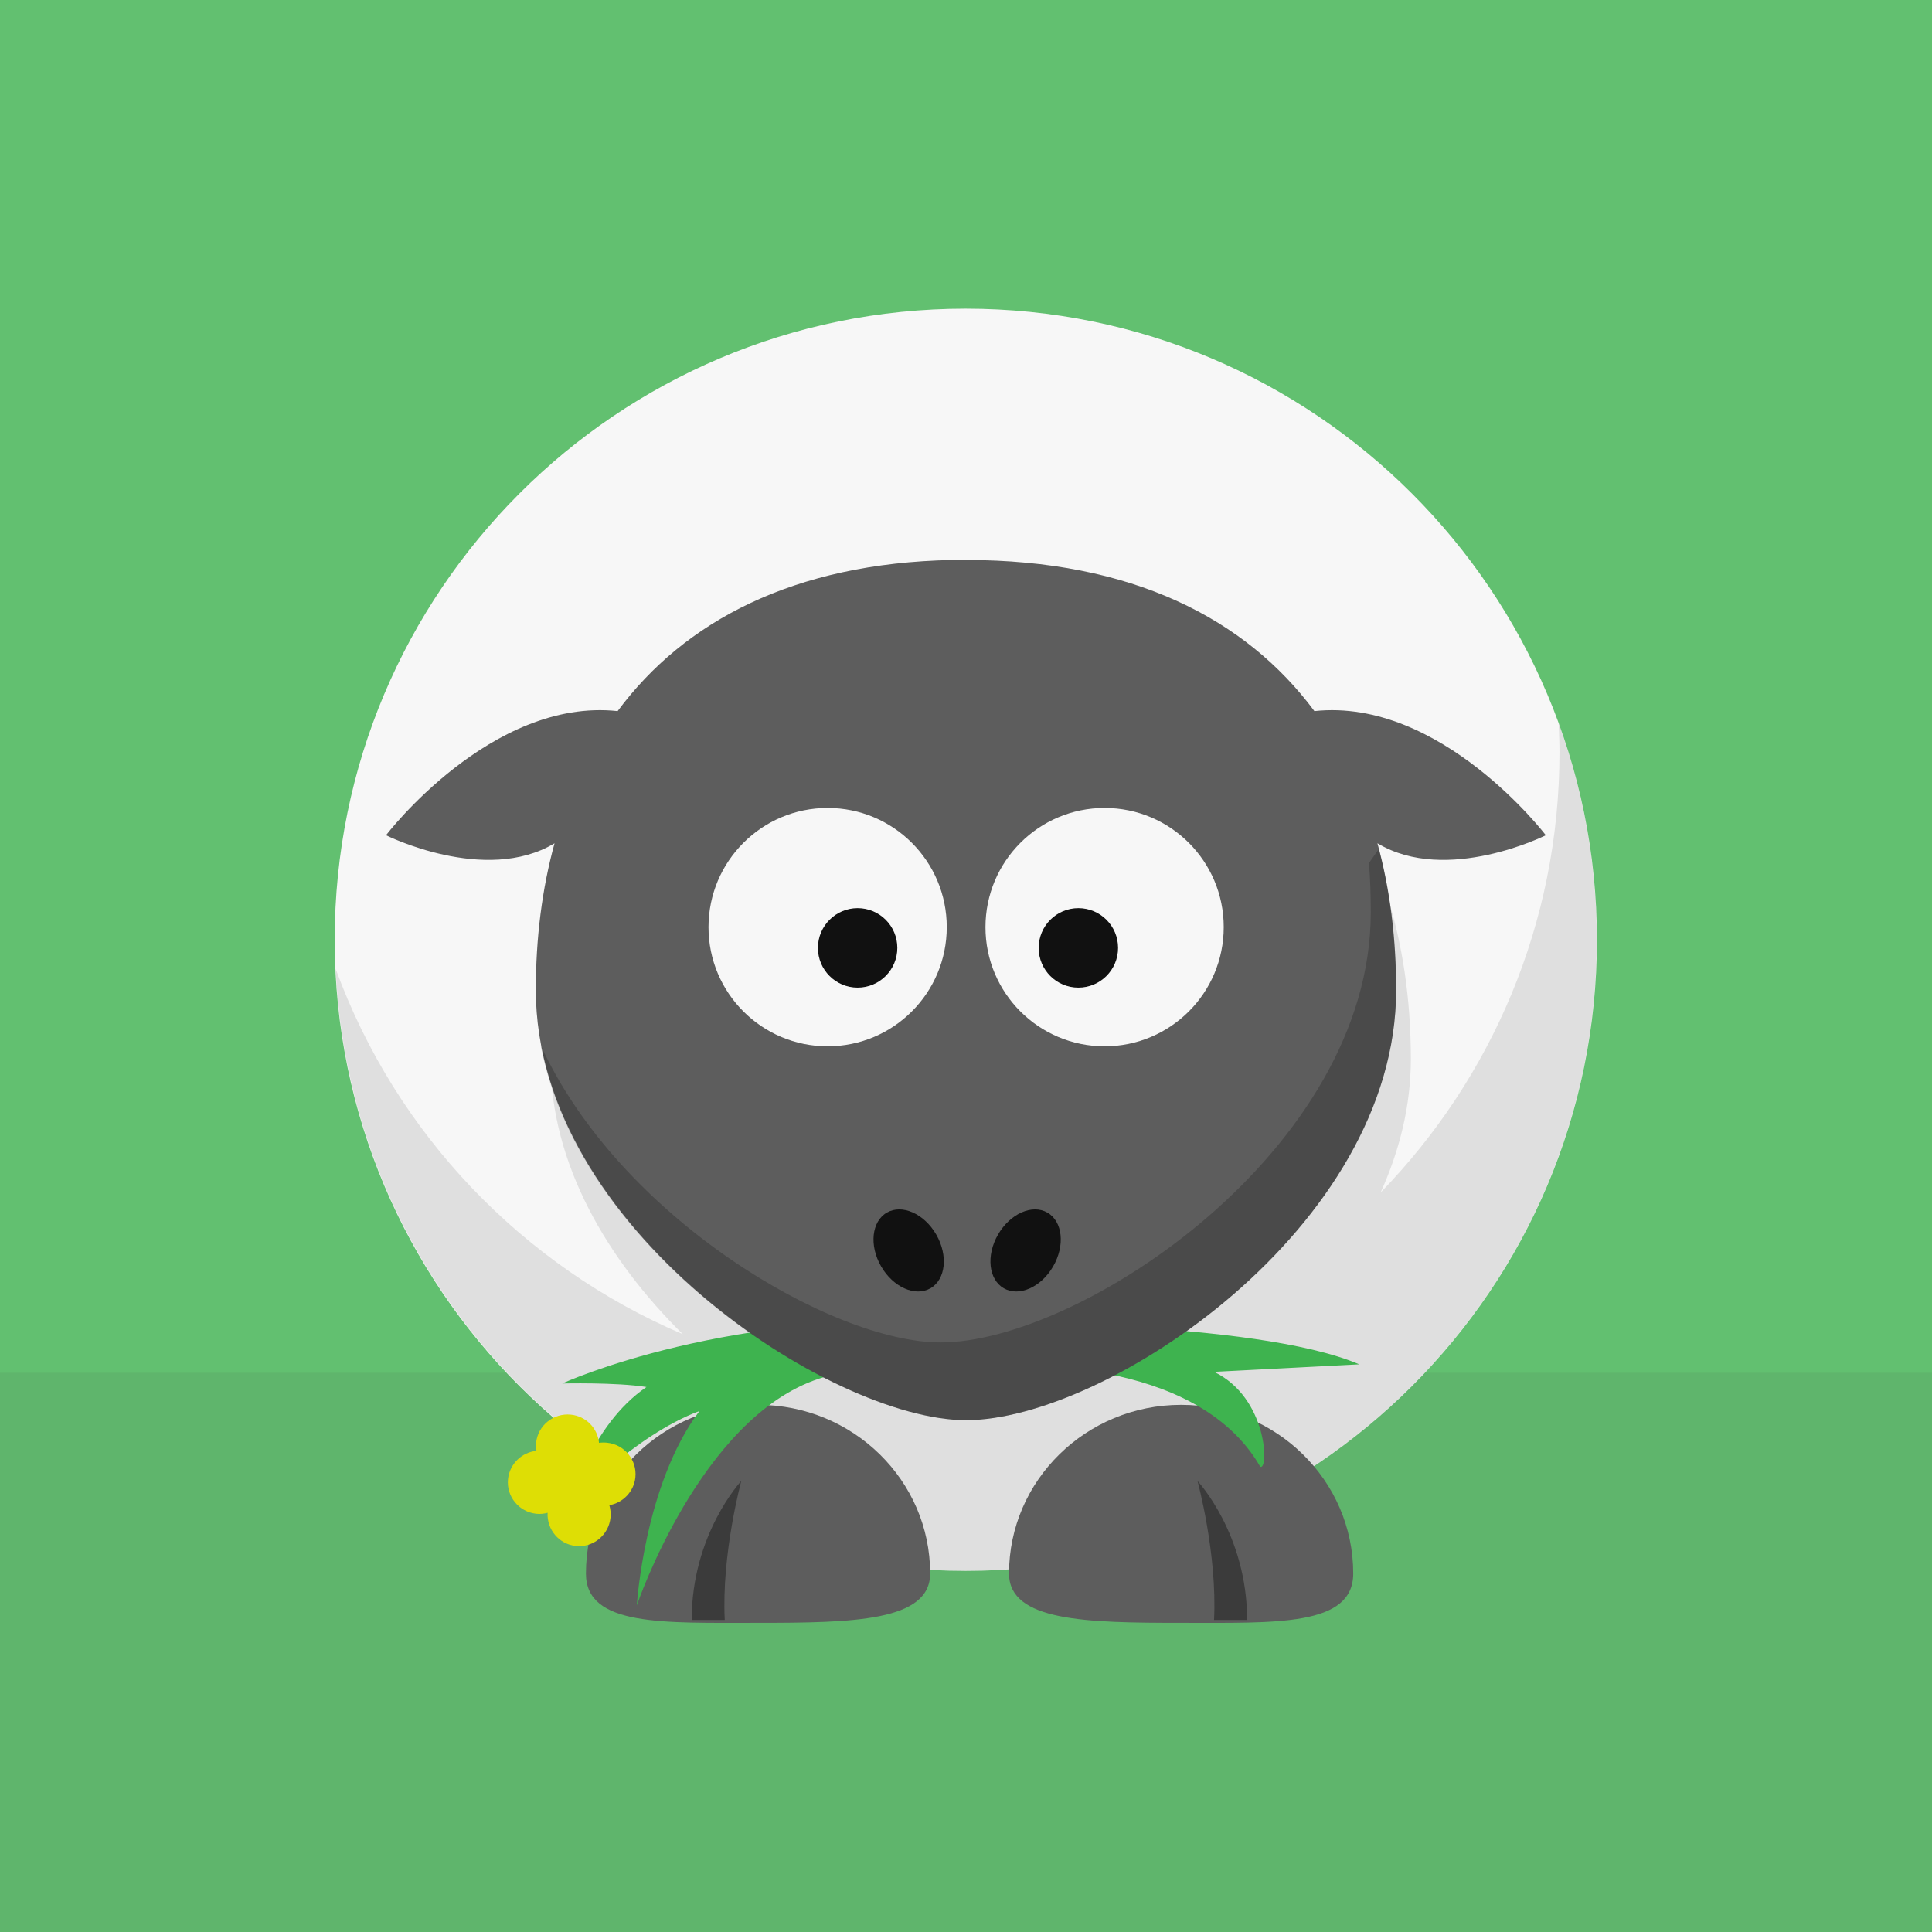 <?xml version="1.0" encoding="UTF-8" standalone="no"?>
<svg id="svg11300" style="enable-background:new" xmlns="http://www.w3.org/2000/svg" height="512" width="512" version="1.0">
 <title id="title3004">Animal Farm App Icon</title>
 <rect id="rect4834" style="color-rendering:auto;color:#000000;isolation:auto;mix-blend-mode:normal;paint-order:stroke fill markers;shape-rendering:auto;solid-color:#000000;image-rendering:auto;enable-background:accumulate;fill:#f7f7f7" height="512" width="512" y="8.383e-8" x="1.478e-7"/>
 <rect id="rect4946" style="opacity:.8;color-rendering:auto;color:#000000;isolation:auto;mix-blend-mode:normal;paint-order:stroke fill markers;shape-rendering:auto;solid-color:#000000;image-rendering:auto;enable-background:accumulate;fill:#3eb34f" height="512" width="512" y="8.383e-8" x="1.478e-7"/>
 <path id="rect4969" style="opacity:.1;color-rendering:auto;color:#000000;isolation:auto;mix-blend-mode:normal;paint-order:stroke fill markers;shape-rendering:auto;solid-color:#000000;image-rendering:auto;enable-background:accumulate;fill:#4d514a" d="m1.162e-7 363.8h512v148.2h-512z"/>
 <g id="g4903">
  <path id="path2" style="fill:#f7f7f7" d="m423.2 249.1c0 92.36-74.94 167.2-167.3 167.2-92.33 0-167.2-74.8-167.2-167.2-0.042-92.41 74.83-167.3 167.2-167.3 92.36 0 167.3 74.89 167.3 167.3z"/>
  <path id="path4" style="opacity:.1" d="m256.2 166.8c-77.06 1.562-110.3 52.01-110.3 114 0 27.65 15.07 53.05 35.05 72.78-42.54-18.11-76.07-53.21-91.99-96.81 4.051 88.71 77.33 159.5 167 159.5 92.3 0 167.2-74.9 167.2-167.2 0-20.16-3.555-39.48-10.1-57.38 0.117 2.567 0.218 5.153 0.218 7.748 0 45.33-18.1 86.45-47.4 116.6 5.023-11.13 8.01-23.01 8.01-35.35 0-62.92-34.3-114-114-114-1.245 0-2.477-0.025-3.7 0z"/>
  <path id="path6" style="fill:#5d5d5d" d="m267.4 417c0 12.66 20.42 13.07 45.61 13.07 25.17 0 45.61 0.966 45.61-13.07 0-24.68-20.42-44.7-45.61-44.7-25.17 0-45.61 20.03-45.61 44.7z"/>
  <path id="path8" style="fill:#5d5d5d" d="m246.5 417c0 12.66-20.42 13.07-45.61 13.07-25.17 0-45.61 0.966-45.61-13.07 0-24.68 20.42-44.7 45.61-44.7 25.17 0 45.61 20.03 45.61 44.7z"/>
  <path id="path10" style="fill:#3b3b3b;fill-rule:evenodd" d="m183.3 429.3c0-22.8 13.15-36.83 13.15-36.83s-5.261 19.29-4.385 36.83z"/>
  <path id="path12" style="fill-rule:evenodd;fill:#3eb34f" d="m258.4 350.7c-64.64-4.667-109.4 15.94-109.4 15.94s14.26-0.345 22.32 0.935c-15.09 10.33-20.03 30.81-20.03 30.81s16.83-18.03 34.07-24.45c-14.64 19.47-16.59 51.49-16.59 51.49s16.84-49.76 48.31-60.07c23.99-7.857 49.35-3.236 49.35-3.236s50.32-3.47 67.55 26.58c2.269 1.075 2.045-18.25-12.24-25.14l38.49-1.992c-28-11.9-101.8-10.9-101.8-10.9z"/>
  <path id="path14" style="fill:#5d5d5d" d="m252.3 148.4c-41.97 0.851-70.95 16.23-88.62 40.05-33.52-3.605-61.38 32.9-61.38 32.9s26.31 13.16 44.66 2.133c-3.342 12.14-4.962 25.23-4.962 38.88 0 62.92 78.19 114 114 114 37.22 0 114-51.08 114-114 0-13.65-1.621-26.75-4.962-38.88 18.35 11.03 44.62-2.133 44.62-2.133s-27.82-36.5-61.33-32.9c-18.19-24.52-48.35-40.05-92.33-40.05-1.245 0-2.477-0.025-3.7 0z"/>
  <path id="path16" style="fill:#3b3b3b;fill-rule:evenodd" d="m330.5 429.3c0-22.8-13.15-36.83-13.15-36.83s5.261 19.29 4.385 36.83z"/>
  <path id="path18" style="fill:#f7f7f7" d="m250.9 245.7c0.006 17.44-14.13 31.58-31.57 31.58s-31.58-14.14-31.57-31.58c0.006-17.44 14.13-31.58 31.57-31.58s31.58 14.14 31.57 31.58z"/>
  <path id="path20" style="fill:#f7f7f7" d="m324.3 245.7c0.006 17.44-14.13 31.58-31.57 31.58s-31.58-14.14-31.57-31.58c0.006-17.44 14.13-31.58 31.57-31.58s31.58 14.14 31.57 31.58z"/>
  <path id="path22" style="fill:#111" d="m296.3 251.2c0.001 5.813-4.71 10.53-10.52 10.53-5.813 0-10.53-4.714-10.52-10.53 0.001-5.813 4.71-10.53 10.52-10.53 5.813 0 10.53 4.714 10.52 10.53z"/>
  <path id="path24" style="fill:#111" d="m237.8 251.2c0.001 5.813-4.71 10.53-10.52 10.53-5.813 0-10.53-4.714-10.52-10.53 0.002-5.813 4.71-10.53 10.52-10.53 5.813 0 10.53 4.714 10.52 10.53z"/>
  <path id="path26" style="opacity:.2" d="m365.4 225-2.612 3.7c0.347 4.285 0.479 8.641 0.479 13.06 0 62.92-76.8 114-114 114-28.85 0-85.11-33.1-106-78.83 10.61 56.07 79.64 99.43 112.7 99.43 37.22 0 114-51.08 114-114 0-13.08-1.497-25.65-4.57-37.35z"/>
  <path id="path28" style="fill:#111" d="m279.1 335.6c-3.194 5.534-9.054 8.134-13.09 5.803-4.036-2.329-4.715-8.705-1.518-14.24 3.196-5.533 9.054-8.134 13.09-5.803 4.034 2.329 4.715 8.705 1.518 14.24z"/>
  <path id="path30" style="fill:#111" d="m233.5 335.6c3.194 5.534 9.054 8.134 13.09 5.803 4.036-2.329 4.715-8.705 1.518-14.24-3.196-5.533-9.054-8.134-13.09-5.803-4.034 2.329-4.715 8.705-1.518 14.24z"/>
  <path id="path32" style="fill:#dede05" d="m151.3 374.9c-4.597-0.481-8.745 2.842-9.226 7.437-0.077 0.735-0.027 1.456 0.081 2.154-3.875 0.38-7.103 3.463-7.524 7.485-0.481 4.597 2.889 8.706 7.486 9.187 1.048 0.11 2.042 0.003 3.003-0.255-0.237 4.42 3.031 8.327 7.483 8.793 4.597 0.481 8.706-2.889 9.187-7.486 0.12-1.149 0.008-2.275-0.309-3.315 3.584-0.634 6.503-3.576 6.9-7.375 0.481-4.597-2.889-8.706-7.486-9.187-0.733-0.077-1.453-0.07-2.148 0.038-0.38-3.875-3.424-7.056-7.446-7.476z"/>
 </g>
</svg>
